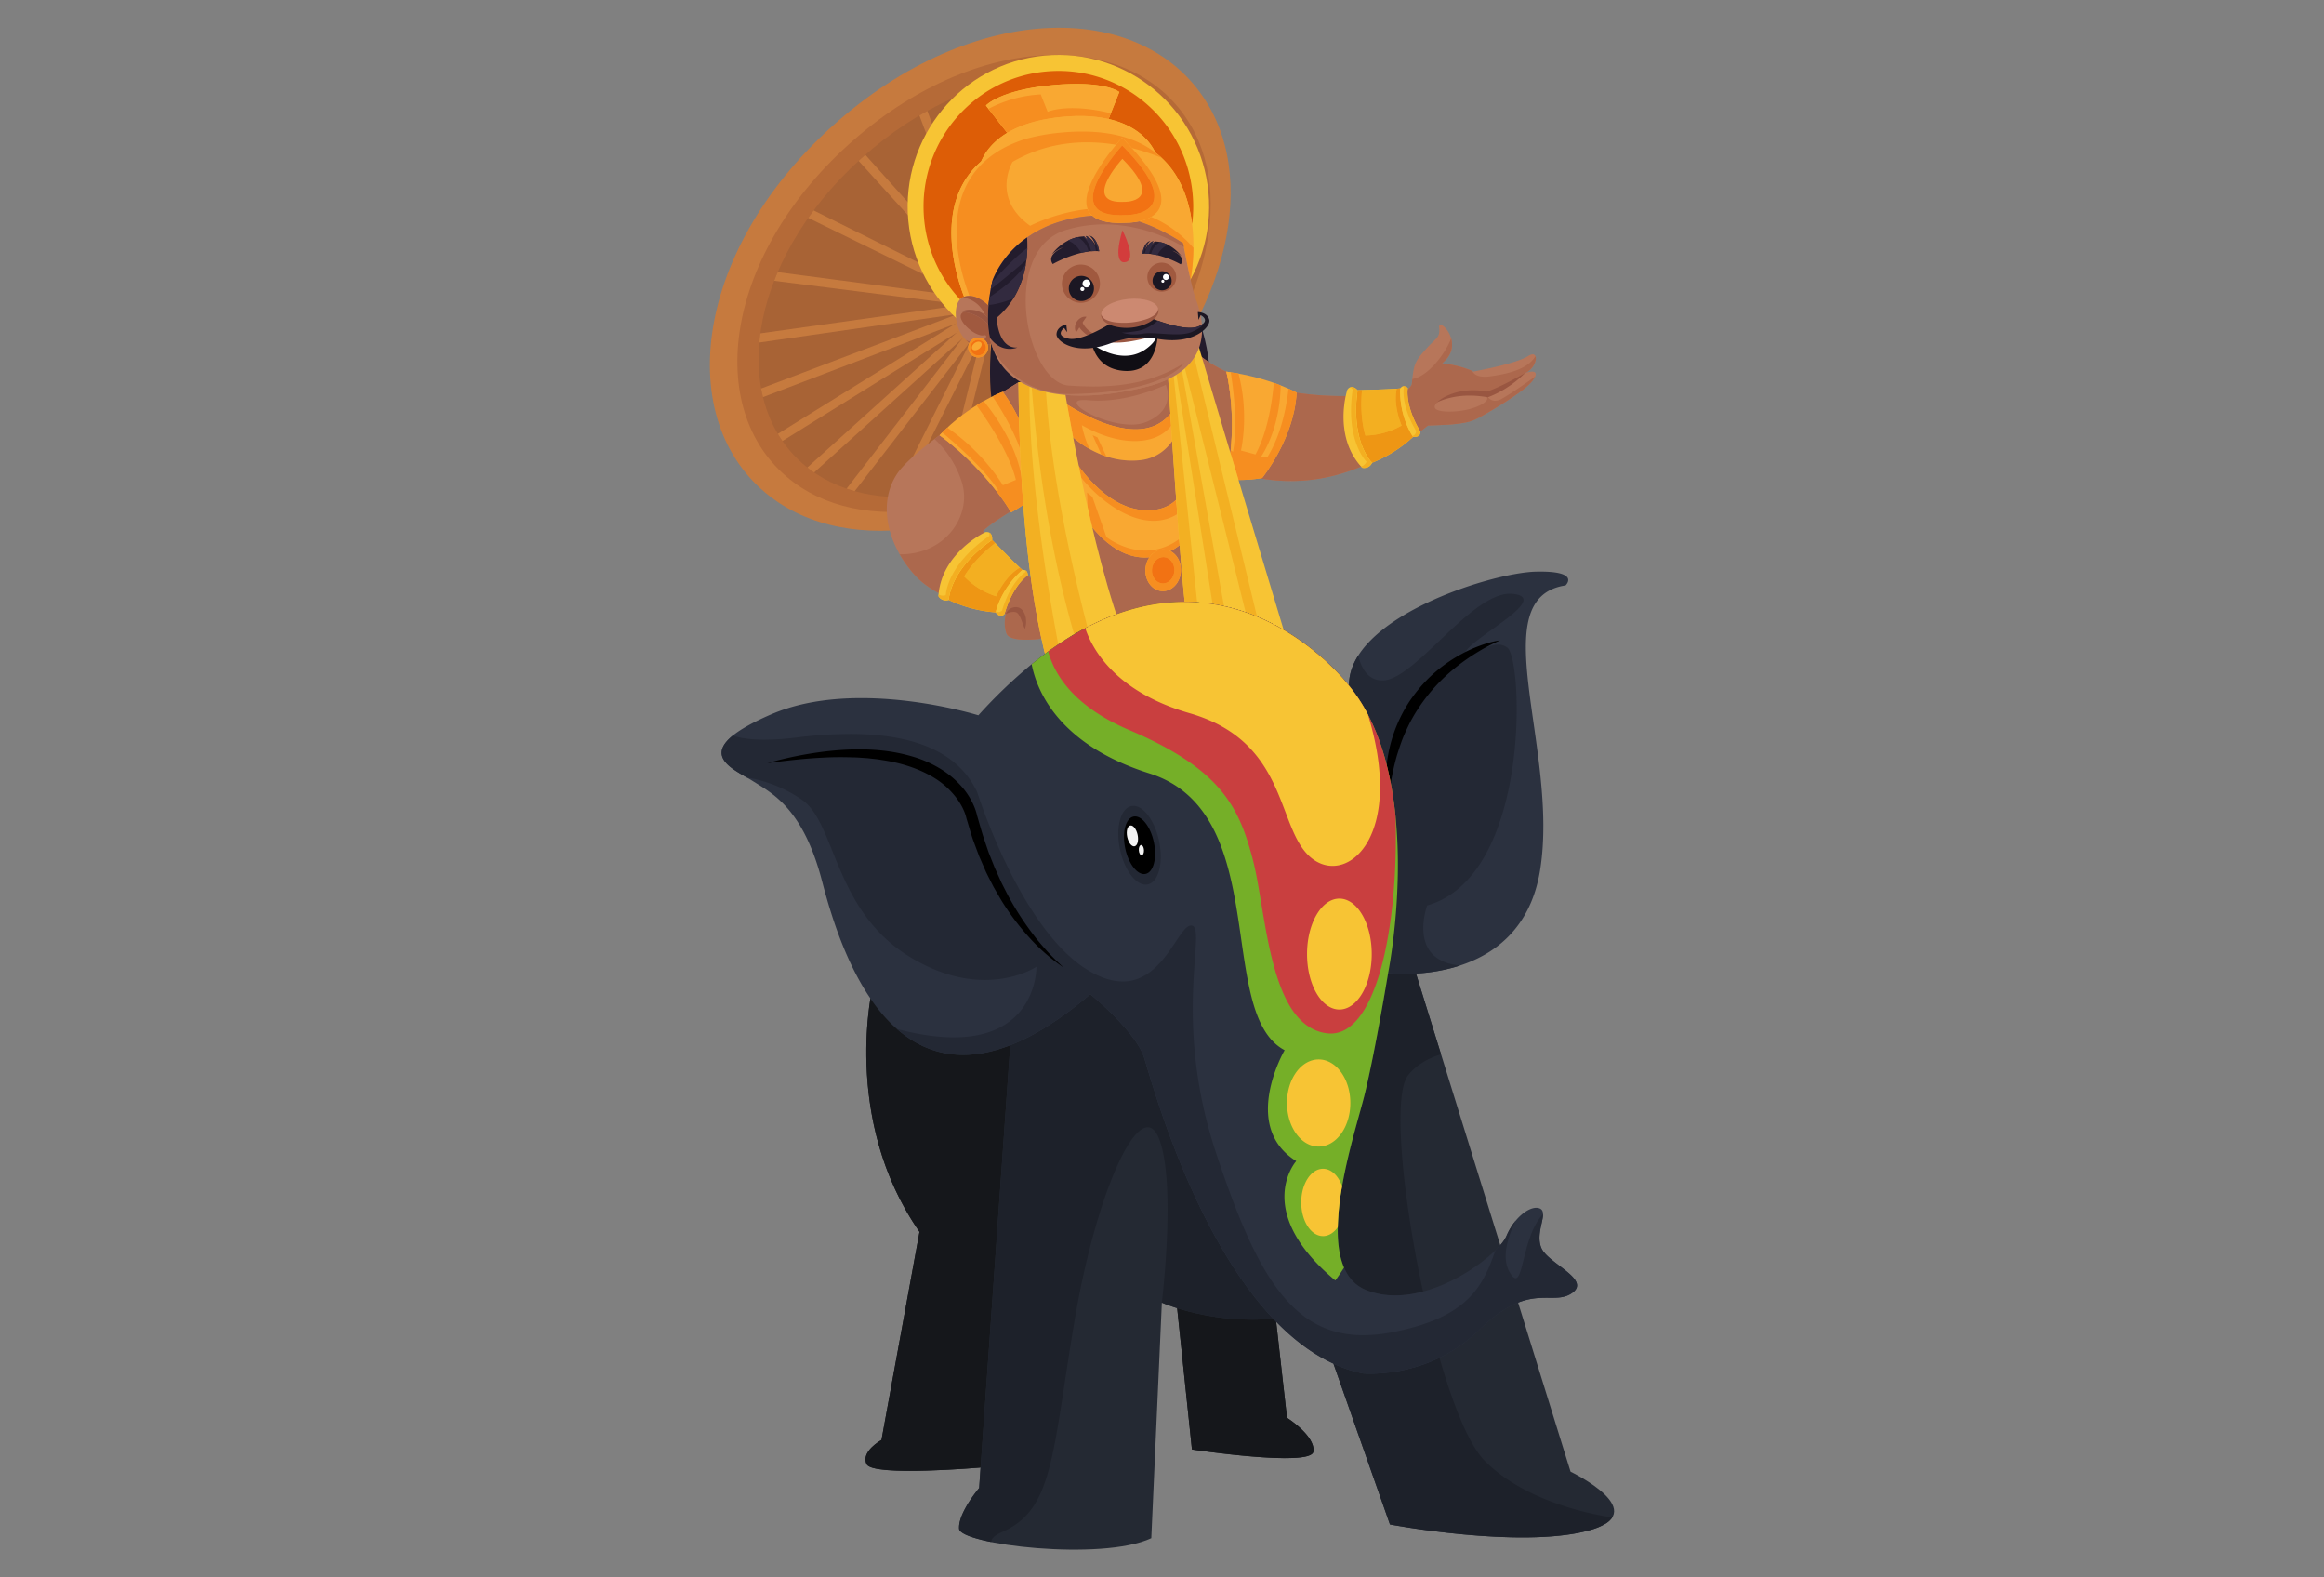 <svg xmlns="http://www.w3.org/2000/svg" data-name="Layer 2" viewBox="0 0 2800 1900"><rect x="0" y="0" width="2800" height="1900" fill="#808080" stroke="none"/><defs><clipPath id="a"><path fill="#a86335" d="M1415.852,166.483c56.135,91.697,9.012,236.477-98.826,333.872-107.842,97.398-256.657,129.583-342.18,64.432-98.678-75.171-77.165-247.559,62.696-373.878,139.862-126.317,313.543-130.22,378.31-24.425" class="colora86335 svgShape"/></clipPath><clipPath id="b"><path fill="none" d="M1316.123,259.874c-35.094,2.512-60.511,13.306-78.68,26.121-32.474,22.892-41.763,52.204-41.763,52.204a227.068,227.068,0,0,0-4.731,29.933q-.633,7.417-.623,14.22a122.611,122.611,0,0,0,2.324,24.461,92.818,92.818,0,0,0,3.641,13.053c16.009,28.921,44.022,54.717,93.074,54.717.872,0,1.756-.008,2.641-.025,112.581-2.099,134.027-36.305,134.582-37.255-32.921,21.078-69.657,28.24-109.815,28.24-9.544,0-19.287-.405-29.211-1.124-51.685-3.764-83.23-163.546-3.005-187.498a159.401,159.401,0,0,1,45.83-6.667c45.705,0,82.168,18.979,95.95,27.302-.534-2.851-.858-4.531-.858-4.531-20.293-13.304-38.486-21.405-53.511-26.32a73.61,73.61,0,0,1-14.049,1.537c-.131,0-.199-.001-.199-.001-2.949.171-5.726.254-8.364.254-16.515,0-27.059-3.262-33.233-8.621"/></clipPath></defs><path fill="#1a1d21" d="M1051.833,1186.067s-39.443,160.317,55.982,297.731l-45.804,250.652s-25.448,13.995-17.814,29.265c7.635,15.267,138.687,3.816,138.687,3.816l124.691-17.811-2.547-276.102,105.608,29.262,25.446,243.021s143.774,21.63,146.321,2.544c2.544-19.083-31.809-40.713-31.809-40.713l-20.36-180.675s-67.434-125.963-100.516-152.684c-33.08-26.718-225.206-227.75-225.206-227.75l-152.682,39.443" class="color1a1d21 svgShape"/><path fill="#15171b" d="M1418.265,1575.72l17.819,170.182s69.221,10.414,112.453,10.414c19.076,0,33.089-2.027,33.868-7.87a15.371,15.371,0,0,0,.135-2.021c.036-18.556-31.943-38.692-31.943-38.692l-13.036-115.682q-1.772-1.816-3.521-3.665c-8.654.759-17.077,1.096-25.207,1.096a307.921,307.921,0,0,1-90.568-13.762m-369.583-373.076a419.618,419.618,0,0,0-4.927,64.812c-.019,58.903,11.781,141.06,64.061,216.343h0l-45.804,250.652s-19.224,10.572-19.242,23.364a13.004,13.004,0,0,0,1.429,5.901c3.054,6.106,25.855,7.939,52.113,7.939,35.33,0,76.924-3.316,85.129-4l9.853-140.184,25.892-368.498c-20.644,8.049-39.508,11.634-56.738,11.634a114.235,114.235,0,0,1-56.728-14.785c-.058-.032-.1-.056-.157-.088l-.069-.039c-21.888-12.315-39.941-31.276-54.81-53.051" class="color15171b svgShape"/><path fill="#242933" d="M1221.692,1194.971l-41.987,597.374s-25.449,29.9-24.175,48.984c1.27,19.086,171.768,39.444,231.567,11.451l12.723-283.734s85.248,38.169,184.493,10.179l90.336,257.015s155.228,29.265,237.933,7.635c82.703-21.63-20.358-71.253-20.358-71.253l-206.123-664.171-324.449-106.878-139.959,193.398" class="color242933 svgShape"/><path fill="#c7c7c7" d="M1706.036,1172.653l-.009.001,30.185,97.267.012-.003-30.188-97.264" class="colorc7c7c7 svgShape"/><polyline fill="#111216" points="1217.194 1258.969 1217.185 1258.973 1191.293 1627.47 1217.194 1258.969" class="color111216 svgShape"/><path fill="#c7c7c7" d="M1729.8,1844.57c29.732,3.717,67.757,7.274,104.444,7.274q5.329,0,10.612-.104-5.269.105-10.592.103c-36.69,0-74.73-3.557-104.465-7.273m-573.486-1.176.002.002-.002-.002m778.1-8.116a71.761,71.761,0,0,1-17.506,7.392,71.191,71.191,0,0,0,17.506-7.392m-775.245-10.621c-2.442,5.812-3.981,11.619-3.647,16.666a4.145,4.145,0,0,0,.76,2.022,4.129,4.129,0,0,1-.75-2.017c-.337-5.052,1.197-10.86,3.638-16.672m20.537-32.323c-.156.185-4.367,5.164-9.235,12.279,4.958-7.244,9.235-12.268,9.235-12.268h0m462.272-49.061,32.665,92.952.007.001-32.672-92.953" class="colorc7c7c7 svgShape"/><path fill="#1d212a" d="M1734.351,1635.448a197.03,197.03,0,0,1-83.481,19.172c-5.712,0-8.974-.316-8.974-.316a165.887,165.887,0,0,1-35.309-11.727l35.39,100.707,32.673,92.957c.428.077,22.901,4.297,55.15,8.33,29.734,3.716,67.774,7.273,104.465,7.273q5.32,0,10.592-.103c24.615-.489,48.204-2.761,67.733-7.872q2.249-.585,4.317-1.199a71.761,71.761,0,0,0,17.506-7.392,24.756,24.756,0,0,0,8.001-7.457c-32.402-5.022-106.574-21.24-153.26-67.926-18.91-18.911-38.185-66.487-54.804-124.446m-420.723-437.938h0c-35.831,30.603-67.842,50.31-96.434,61.459l-25.901,368.501-11.583,164.858-.005.005v.011s-4.277,5.024-9.235,12.268a118.121,118.121,0,0,0-11.302,20.044c-2.441,5.812-3.975,11.62-3.638,16.672a4.129,4.129,0,0,0,.75,2.017l.033.048.002.002c3.462,5.016,17.839,9.986,38.086,14.011-.372-3.937,3.667-8.043,13.302-12.249,61.073-26.736,59.817-91.61,86.52-251.927,22.256-133.623,63.088-235.426,88.603-235.424,5.097,0,9.583,4.063,13.187,12.746,21.614,52.182,3.801,198.485,3.801,198.485s45.644,20.437,109.024,20.437c8.125,0,16.548-.336,25.197-1.095-98.179-103.825-147.801-290.346-155.535-314.529-10.179-31.791-64.871-76.341-64.871-76.341m358.805-25.446a1.498,1.498,0,0,1-.034.27c-.916,5.496-15.642,94.256-27.959,144.777-10.383,42.616-48.79,154.789-25.108,209.754,5.329,12.317,13.775,21.782,26.365,26.906a92.707,92.707,0,0,0,35.211,6.593,131.107,131.107,0,0,0,33.572-4.668c-24.693-114.107-36.59-236.138-18.192-260.197,8.651-11.296,22.355-20.32,39.925-25.579l-30.186-97.266c-4.949.286-9.512.393-13.575.393a176.68,176.68,0,0,1-19.996-.98l-.021-.003" class="color1d212a svgShape"/><path fill="#c67a3e" d="M1457.251,129.094c62.612,110.487,4.968,279.938-120.423,393.19-125.391,113.248-299.82,153.399-403.382,79.893-122.754-87.127-101.789-295.685,69.094-450.021s380.492-154.024,454.711-23.062" class="colorc67a3e svgShape"/><path fill="#b56a37" d="M1434.076,150.025c59.135,99.91,7.429,255.641-108.231,360.098-115.659,104.46-275.832,140.092-369.225,71.125-109.043-80.526-87.546-268.671,65.756-407.129,153.302-138.456,342.658-140.747,411.699-24.093" class="colorb56a37 svgShape"/><path fill="#a86335" d="M1415.852,166.483c56.135,91.697,9.012,236.477-98.826,333.872-107.842,97.398-256.657,129.583-342.18,64.432-98.678-75.171-77.165-247.559,62.696-373.878,139.862-126.317,313.543-130.22,378.31-24.425" class="colora86335 svgShape"/><g clip-path="url(#a)" fill="#000000" class="color000 svgShape"><polyline fill="#c67a3e" points="1202.075 364.383 1195.059 370.722 1028.73 187.401 1036.844 180.073 1202.075 364.383" class="colorc67a3e svgShape"/><polyline fill="#c67a3e" points="1196.579 371.617 967.106 259.138 971.003 248.849 1200.521 362.946 1196.579 371.617" class="colorc67a3e svgShape"/><polyline fill="#c67a3e" points="1198.045 371.863 924.419 337.154 924.04 326.085 1198.854 362.242 1198.045 371.863" class="colorc67a3e svgShape"/><polyline fill="#c67a3e" points="1199.159 371.69 903.554 414.194 899.876 403.811 1197.393 362.08 1199.159 371.69" class="colorc67a3e svgShape"/><polyline fill="#c67a3e" points="1199.927 371.337 904.959 483.824 899.06 474.77 1196.16 362.236 1199.927 371.337" class="colorc67a3e svgShape"/><polyline fill="#c67a3e" points="1200.436 370.926 926.796 541.084 919.507 533.549 1195.098 362.603 1200.436 370.926" class="colorc67a3e svgShape"/><polyline fill="#c67a3e" points="1200.779 370.497 965.622 582.883 957.514 576.864 1194.148 363.145 1200.779 370.497" class="colorc67a3e svgShape"/><polyline fill="#c67a3e" points="1017.208 607.858 1008.644 603.323 1193.289 363.87 1201.021 370.031 1017.208 607.858" class="colorc67a3e svgShape"/><polyline fill="#c67a3e" points="1077.211 616.012 1068.411 612.988 1192.529 364.807 1201.201 369.484 1077.211 616.012" class="colorc67a3e svgShape"/><polyline fill="#c67a3e" points="1141.559 608.246 1132.71 606.895 1191.92 366.021 1201.303 368.764 1141.559 608.246" class="colorc67a3e svgShape"/><polyline fill="#c67a3e" points="1206.59 585.99 1197.966 586.65 1191.582 367.584 1201.243 367.762 1206.59 585.99" class="colorc67a3e svgShape"/><polyline fill="#c67a3e" points="1269.027 551.023 1261.184 554.103 1191.766 369.487 1200.798 366.451 1269.027 551.023" class="colorc67a3e svgShape"/><polyline fill="#c67a3e" points="1325.942 505.467 1319.758 511.052 1192.716 371.429 1199.738 365.087 1325.942 505.467" class="colorc67a3e svgShape"/><polyline fill="#c67a3e" points="1371.095 459.247 1194.283 372.852 1198.22 364.181 1374.947 451.761 1371.095 459.247" class="colorc67a3e svgShape"/><polyline fill="#c67a3e" points="1412.512 400.811 1195.948 373.543 1196.749 363.927 1414.038 392.308 1412.512 400.811" class="colorc67a3e svgShape"/><polyline fill="#c67a3e" points="1441.605 338.429 1197.403 373.698 1195.626 364.1 1441.156 329.503 1441.605 338.429" class="colorc67a3e svgShape"/><polyline fill="#c67a3e" points="1456.267 275.177 1198.628 373.536 1194.856 364.454 1454.154 266.132 1456.267 275.177" class="colorc67a3e svgShape"/><polyline fill="#c67a3e" points="1454.696 214.533 1199.683 373.167 1194.344 364.867 1451.058 205.569 1454.696 214.533" class="colorc67a3e svgShape"/><polyline fill="#c67a3e" points="1435.56 160.442 1200.625 372.63 1193.998 365.296 1430.407 151.782 1435.56 160.442" class="colorc67a3e svgShape"/><polyline fill="#c67a3e" points="1201.476 371.913 1193.755 365.765 1391.651 109.218 1398.394 117.219 1201.476 371.913" class="colorc67a3e svgShape"/><polyline fill="#c67a3e" points="1202.232 370.981 1193.577 366.317 1335.682 82.434 1344.073 89.213 1202.232 370.981" class="colorc67a3e svgShape"/><polyline fill="#c67a3e" points="1202.842 369.774 1193.478 367.042 1265.337 75.485 1275.273 80.197 1202.842 369.774" class="colorc67a3e svgShape"/><polyline fill="#c67a3e" points="1203.183 368.222 1193.54 368.047 1185.725 91.035 1196.681 92.537 1203.183 368.222" class="colorc67a3e svgShape"/><polyline fill="#c67a3e" points="1203.013 366.325 1193.99 369.361 1104.084 129.343 1114.705 126.513 1203.013 366.325" class="colorc67a3e svgShape"/></g><path fill="#9b532c" d="M1228.534,335.662c10.948,12.831,5.078,36.196-12.901,52.434-17.979,16.238-41.817,19.706-53.473,7.512-11.903-12.456-6.596-36.441,12.098-53.324,18.693-16.885,43.093-19.73,54.276-6.622" class="color9b532c svgShape"/><path fill="#231c2d" d="M1196.822,390.297s-16.126,108.286,16.008,137.867c32.139,29.584,209.298-5.227,235.215-42.935,25.918-37.709-11.966-123.153-11.966-123.153L1251.46,327.357l-54.638,62.94" class="color231c2d svgShape"/><polyline fill="#b7765a" points="1314.44 442.239 1259.522 471.931 1313.384 796.066 1502.484 752.916 1419.987 409.396 1314.44 442.239" class="colorb7765a svgShape"/><path fill="#b7765a" d="M1261.681 591.018c-15.777 8.449-63.212 34.406-77.495 48.725a427.268 427.268 0 0074.61 69.251l-4.92 60.359s-36.848 5.125-41.156-6.141c-4.308-11.299-.779-23.58-.779-23.58s-75.663-9.739-109.322-46.451c-33.623-36.745-45.566-86.758-21.68-122.587 23.92-35.863 146.711-110.442 146.711-110.442l34.031 130.866M1837.06 449.541c15.49-6.195 18.366-29.872 3.981-20.578-14.383 9.294-65.939 18.586-65.939 18.586s-12.613-6.857-37.619-9.957c29.432-23.677-4.866-56.428-3.539-43.37 1.327 13.056-3.318 11.949-16.374 26.773-13.056 14.827-14.385 17.481-16.597 42.042-1.243 3.112-4.591 5.866-7.282 7.682 0 0-75.699 14.668-147.392-.599-71.695-15.267-99.578-41.158-99.578-41.158s-42.705 116.834 46.249 141.618c88.954 24.784 162.429-5.418 227.483-58.085 21.879-.584 45.244-1.374 57.525-7.481 15.709-7.813 55.54-32.018 65.941-43.524 10.399-11.508 7.965-17.039-6.86-11.951" class="colorb7765a svgShape"/><path fill="#ac684d" d="M1315.959,635.232c8.586,36.148,18.38,72.782,29.018,104.793,29.164-10.628,56.619-15.026,82.077-15.026.086,0,.182,0,.269.001-1.98-19.446-4.036-43.138-6.048-68.396a65.898,65.898,0,0,1-11.187,7.188c7.526,3.778,12.682,12.521,12.698,22.612q.002.801-.041,1.613c-.703,13.467-10.319,23.982-21.695,23.982q-.482,0-.969-.025c-11.331-.591-20.059-11.442-20.082-24.577q-.002-.801.041-1.613a28.013,28.013,0,0,1,4.88-14.571q-2.798.258-5.544.256c-24.165,0-45.384-14.638-63.418-36.235m-23.02-108.383c2.083,10.916,4.387,22.654,6.896,34.968,21.22,28.461,49.269,52.937,82.966,52.937,1.056,0,2.107-.023,3.174-.072,13.453-.608,23.607-5.29,31.173-12.691-1.775-24.588-3.435-48.88-4.87-70.572-8.578,11.934-21.021,21.078-39.062,22.927a91.599,91.599,0,0,1-9.4.482,98.211,98.211,0,0,1-30.862-5.091c-2.062-.655-4.1-1.406-6.106-2.225a110.166,110.166,0,0,1-13.805-6.561,122.636,122.636,0,0,1-20.102-14.102m30.239-44.236c42.009,0,81.38-19.133,81.38-19.133s13.64,29.553-23.546,44.82a48.006,48.006,0,0,1-18.139,3.13c-18.526,0-39.926-7.41-53.135-14.822-13.206-7.409-18.218-14.821-3.963-14.821,1.592,0,3.422.092,5.51.287,3.966.37,7.942.539,11.893.539m84.349-25.897a138.459,138.459,0,0,1-25.737,9.017c-24.9,6.261-52.979,10.773-79.801,10.773-6.197,0-12.324-.241-18.333-.756.602,3.492,1.27,7.336,2.004,11.491,19.747,12.432,52.804,29.939,82.353,29.939,15.938,0,30.851-5.088,42.115-18.811-1.204-18.844-2.11-33.577-2.601-41.652" class="colorac684d svgShape"/><path fill="#1c1725" d="M1227.477,460.257c-1.188.723-8.438,5.153-19.167,11.968v.001c10.73-6.816,17.978-11.244,19.167-11.968m.07-.043c-.015.009-.031.018-.049.03l.049-.03m.032-.02-.028.017.028-.017m.021-.013-.006.003.006-.003m.03-.018-.006.003.006-.003m.014-.008-.001.001.001-.001" class="color1c1725 svgShape"/><path fill="#ac684d" d="M1238.161,693.032c-1.525,1.033-11.112,8.015-19.889,25.676a125.295,125.295,0,0,0-7.972,20.692c1.067.159,1.64.232,1.64.232h0a44.122,44.122,0,0,0-1.36,11.034,35.406,35.406,0,0,0,2.14,12.545c2.256,5.899,13.433,7.304,23.57,7.304a144.183,144.183,0,0,0,17.586-1.163l.25-3.069q-6.951-32.405-12.119-70.102-1.856-1.502-3.846-3.15M1132.212,524.083q-3.182,2.374-6.284,4.744a121.223,121.223,0,0,1,32.472,50.554c13.579,39.9-18.013,88.26-73.324,88.26-.381,0-.77-.002-1.153-.007a143.739,143.739,0,0,0,18.696,25.548c7.714,8.414,17.632,15.409,28.342,21.197,5.132-44.981,46.685-68.497,54.863-72.712-.547-.638-1.091-1.277-1.638-1.923h0c6.403-6.42,19.47-15.178,33.358-23.649a289.83,289.83,0,0,0-17.539-25.144c-31.951-41.158-65.835-65.192-67.869-66.618-.063-.045-.096-.067-.096-.067h0c.058-.061.113-.12.172-.181m95.438-63.931h0l-.005.004-.001.001-.013.008-.006.003-.024.015-.006.003-.015.009-.028.017-.004.003-.049.03-.021.013c-1.189.725-8.437,5.152-19.167,11.968a199.809,199.809,0,0,1,19.553,33.151q-.566-21.908-.779-44.824h0v-.01l.643-.094-.077-.296" class="colorac684d svgShape"/><path fill="#c7c7c7" d="M1639.837,562.038c-26.623,11.026-54.744,17.338-84.71,17.338a221.699,221.699,0,0,1-37.067-3.166l-.025.004a221.706,221.706,0,0,0,37.072,3.167c29.975,0,58.101-6.312,84.731-17.341l-.001-.002m62.78-35.846c-.081.059-.163.119-.244.178l-.011.01c.085-.061.173-.126.258-.188l-.003-.001m62.402-17.122c-12.562,2.488-28.942,3.01-44.566,3.427q-4.591,3.718-9.24,7.282v.002q4.644-3.559,9.23-7.274c10.925-.272,22.258-.646,32.366-1.665,4.33-.449,8.441-1.024,12.21-1.772m67.022-37.468c-13.305,9.875-32.962,21.939-46.225,29.266,13.262-7.32,32.923-19.382,46.225-29.266m-130.519-14.357c-.201,1.79-.38,3.713-.557,5.792a8.571,8.571,0,0,1-.412.895,8.859,8.859,0,0,0,.418-.893c.188-2.082.368-4.006.551-5.794m136.659-8.076c-.322.095-.634.193-.959.306-.055.022-.108.044-.164.066q.574-.197,1.123-.373m-87.445-9.404c.029.006.058.012.088.018-.029-.006-.06-.012-.088-.018m-13.255-2.171h0c4.87.604,9.271,1.35,13.199,2.16-3.929-.811-8.33-1.558-13.198-2.162m112.722-3.865a22.316,22.316,0,0,1-9.992,14.22,12.058,12.058,0,0,0,1.289-.855,22.158,22.158,0,0,0,8.703-13.365" class="colorc7c7c7 svgShape"/><path fill="#ac684d" d="M1702.561,526.186c-.023.024-.086.086-.188.184.081-.059.163-.119.244-.178l-.057-.006m-140.409-53.156c-.016.301-.032.599-.051.899-3.251,54.946-41.452,101.806-41.452,101.806l-.002 0-.011.013q-1.285.246-2.576.462a221.699,221.699,0,0,0,37.067,3.166c29.966,0,58.087-6.311,84.71-17.338-.025-.028-.05-.057-.074-.086.032-.008.065-.018.099-.026-26.42-29.563-21.898-68.682-18.499-84.872q-1.642.012-3.304.013a368.809,368.809,0,0,1-55.907-4.037m-114.157-42.978c8.424,28.582,20.939,70.508,34.456,115.608.089-.805.173-1.597.254-2.396.006-.048.011-.097.016-.146.004-.043.01-.095.014-.139l.05-.497c.018-.182.035-.359.054-.54a314.474,314.474,0,0,0-2.482-80.064c-1.373-8.329-2.621-13.35-2.812-14.101-17.015-8.056-26.362-15.107-29.548-17.724m298.274,65.731c-25.989,0-18.096-10.061-9.472-14.391a76.704,76.704,0,0,1,33.766-7.984,56.898,56.898,0,0,1,16.043,2.014c16.422,4.986-8.143,19.578-37.493,20.324q-1.485.037-2.844.037m2.098-88.12c-6.614,16.83-22.088,37.392-37.117,45.432a28.618,28.618,0,0,1-9.637,3.392c-.03.25-.059.502-.088.757-.183,1.788-.363,3.712-.551,5.794a8.859,8.859,0,0,1-.418.893,17.593,17.593,0,0,1-4.655,5.176,58.189,58.189,0,0,0,1.247,16.12c1.783,8.832,5.717,20.599,14.062,34.519v.003l.004.029q4.649-3.563,9.24-7.282c15.624-.416,32.004-.939,44.566-3.427a52.747,52.747,0,0,0,12.967-4.061c2.189-1.088,4.849-2.495,7.831-4.141,13.263-7.327,32.92-19.391,46.225-29.266a86.635,86.635,0,0,0,11.87-10.126,30.768,30.768,0,0,0,5.599-7.907c-14.115,10.213-31.419,21.886-39.663,26.5a17.875,17.875,0,0,1-8.659,2.658c-7.774,0-10.344-7.884-10.344-7.884s19.885-3.188,44.278-23.818c1.12-.576,2.206-1.22,3.327-1.934-.091.026-.18.052-.268.078q-.549.176-1.123.373c.056-.022.109-.044.164-.066-.055.019-.11.039-.166.059a21.334,21.334,0,0,0,3.055-1.529c.033-.019.067-.039.101-.058a22.316,22.316,0,0,0,9.992-14.22,8.603,8.603,0,0,0-.288-4.687c-8.889,15.032-30.875,21.002-54.693,24.261a47.659,47.659,0,0,1-6.398.468c-8.97,0-13.178-3.245-15.079-6.881-2.927-1.36-10.592-4.547-22.921-7.105-.03-.006-.059-.012-.088-.018l-.056-.011c-3.929-.81-8.329-1.557-13.199-2.16h0l-.008-.003c12.079-9.706,13.438-20.968,10.891-29.927" class="colorac684d svgShape"/><path fill="#995641" d="M1211.94 739.631a12.212 12.212 0 018.271-7.796 11.999 11.999 0 016.63-.171 11.004 11.004 0 015.647 4.159 20.837 20.837 0 013.712 11.013 24.509 24.509 0 01-1.465 10.838c-1.479-3.421-2.537-6.653-3.712-9.726a36.659 36.659 0 00-3.967-8.062 6.724 6.724 0 00-2.348-2.18 9.438 9.438 0 00-3.614-.671A19.551 19.551 0 001211.94 739.631zM1731.177 484.726a48.194 48.194 0 0113.599-8.605 73.976 73.976 0 0115.572-4.769 84.395 84.395 0 0116.292-1.256 95.719 95.719 0 0116.226 1.731l-1.76.146a220.614 220.614 0 0023.208-10.2c7.63-3.83 15.145-7.978 22.746-12.23a101.429 101.429 0 01-9.668 8.809c-3.404 2.724-6.912 5.343-10.581 7.726a118.59 118.59 0 01-23.415 12.152l-.764.291-.997-.145a140.235 140.235 0 00-15.221-1.721 110.222 110.222 0 00-15.298.238 100.502 100.502 0 00-15.177 2.584A76.116 76.116 0 001731.177 484.726z" class="color995641 svgShape"/><path fill="#8f8f8f" d="M1448.258,395.466c.001.02.001.038.001.058.478,1.144.987,2.319,1.493,3.524a23.28,23.28,0,0,0-1.494-3.582" class="color8f8f8f svgShape"/><path fill="#f9a832" d="M1429.564,483.486c-3.851,26.736-16.314,66.756-56.35,70.86a96.405,96.405,0,0,1-40.263-4.609c-2.062-.655-4.1-1.406-6.106-2.225a110.166,110.166,0,0,1-13.805-6.561c-32.02-17.935-54.119-49.793-53.261-74.326,1.312-38.145,8.164,8.46,8.164,8.46s130.638,101.376,157.704-10.517l3.491-3.178,2.081-1.895s.065,1.887-.036,5.172a171.368,171.368,0,0,1-1.62,18.819" class="colorf9a832 svgShape"/><path fill="#f68e20" d="M1316.438,524.226l10.407,23.287c2.007.819,4.044,1.57,6.106,2.225l-10.688-22.871-5.826-2.641" class="colorf68e20 svgShape"/><path fill="#f68e20" d="M1285.659,487.239c1.974,11.168,4.416,24.602,7.279,39.609a122.636,122.636,0,0,0,20.102,14.102c-6.854-13.184-9.574-28.799-9.574-28.799,23.303,13.191,45.224,19.127,63.602,19.127,19.525,0,35.055-6.703,43.984-18.523q-.488-7.526-.927-14.388c-11.265,13.724-26.177,18.811-42.115,18.811-29.549,0-62.605-17.507-82.353-29.939" class="colorf68e20 svgShape"/><path fill="#f9a832" d="M1442.941,627.148c-8.384,19.659-22.722,35.073-45.893,41.749-33.919,9.789-62.76-9.454-85.932-39.726-2.229-2.882-4.384-5.879-6.488-8.944-3.79-5.515-7.399-11.304-10.836-17.277q-4.412-7.597-8.409-15.505c-27.401-53.976-41.769-116.018-41.195-127.001,1.118-21.397,9.847,14.579,9.847,14.579s49.511,143.406,131.939,139.658c82.402-3.725,40.857-160.113,40.857-160.113l7.925.416s3.109,9.482,6.756,24.524c8.718,35.738,20.585,102.75,1.429,147.638" class="colorf9a832 svgShape"/><path fill="#f68e20" d="M1309.741 593.272l.692 18.055c1.78 7.908 3.623 15.894 5.525 23.905 18.034 21.598 39.253 36.235 63.418 36.235q2.747 0 5.544-.256c4.018-5.757 10.111-9.411 16.814-9.411.322 0 .644.008.97.025a18.538 18.538 0 017.384 1.965 65.898 65.898 0 0011.187-7.188c-.19-2.401-.382-4.823-.572-7.25-14.165 10.273-28.148 13.78-40.65 13.78-26.975 0-47.035-16.341-47.035-16.341l-16.927-48.277-6.35-5.243M1299.835 561.817c.903 4.431 1.835 8.947 2.79 13.512 21.77 26.581 55.297 52.023 87.07 52.023a53.716 53.716 0 0024.659-5.824 40.401 40.401 0 004.05-2.365q-.637-8.591-1.257-17.173c-7.566 7.402-17.72 12.083-31.173 12.691-1.066.048-2.118.072-3.174.072-33.697 0-61.746-24.476-82.966-52.937" class="colorf68e20 svgShape"/><path fill="#f9a832" d="M1422.746,688.016c-.723,13.848-10.87,24.574-22.664,23.957-11.791-.615-20.764-12.341-20.041-26.189.725-13.849,10.872-24.574,22.664-23.956,11.793.615,20.766,12.341,20.041,26.189" class="colorf9a832 svgShape"/><path fill="#f68e20" d="M1401.178,702.767q-.305,0-.611-.016c-7.457-.39-13.129-7.803-12.671-16.558.445-8.515,6.525-15.162,13.716-15.163q.305,0,.611.016c7.457.39,13.129,7.803,12.671,16.558-.445,8.515-6.525,15.163-13.716,15.163m.558-40.966c-11.373.001-20.989,10.515-21.694,23.982q-.042.811-.041,1.613c.023,13.135,8.751,23.986,20.082,24.577q.486.026.969.025c11.376,0,20.992-10.515,21.695-23.982q.042-.811.041-1.613c-.021-13.135-8.749-23.986-20.082-24.577-.325-.017-.647-.025-.97-.025" class="colorf68e20 svgShape"/><path fill="#f27213" d="M1401.611,671.031c-7.19.001-13.271,6.648-13.716,15.163-.458,8.755,5.214,16.168,12.671,16.558q.306.015.611.016c7.191,0,13.271-6.648,13.716-15.163.458-8.755-5.214-16.168-12.671-16.558q-.306-.016-.611-.016" class="colorf27213 svgShape"/><path fill="#f7c434" d="M1195.356,650.312s32.348,33.474,37.342,36.824l-31.73,51.269-1.313-.772a160.928,160.928,0,0,1-56.569-14.958l-5.499-11.252,28.922-48.89,28.849-12.221" class="colorf7c434 svgShape"/><path fill="#f3af21" d="M1153.906,727.33a160.098,160.098,0,0,0,45.733,10.303l-.001-.002h0a159.899,159.899,0,0,1-45.732-10.301m-.131-.05.027.011-.027-.011m-10.69-4.615v.011h0l.007.003-.007-.014m86.641-38.013c.946.861,1.739,1.544,2.337,2.018l.003-0c-.6-.474-1.393-1.161-2.34-2.018m-30.636-30.492c-8.183,6.251-26.196,21.329-37.414,40.232a93.021,93.021,0,0,0,38.494,23.86s10.306-23.975,28.536-34.534c-7.617-7.052-22.634-22.384-29.616-29.559" class="colorf3af21 svgShape"/><path fill="#8c8c8c" d="M1153.803,727.29c.034.013.068.026.104.04-.035-.013-.069-.026-.104-.04m-10.711-4.612.001.002c3.597,1.724,7.173,3.248,10.683,4.6-3.51-1.352-7.087-2.877-10.684-4.602m85.618-38.963-.004.003c.356.33.697.642,1.02.934q-.482-.438-1.016-.936m-33.346-33.408-.008.003v.002h0s1.429,1.479,3.733,3.847l.002-.002c-2.293-2.369-3.728-3.85-3.728-3.85" class="color8c8c8c svgShape"/><path fill="#ee9614" d="M1195.356,650.312h0c-51.267,35.757-52.257,71.65-52.271,72.352l.007.014c3.597,1.725,7.174,3.25,10.684,4.602l.027.011c.034.013.068.026.104.04a159.899,159.899,0,0,0,45.732,10.301h0s.094-.474.313-1.369l.02.012c1.48-5.837,8.623-29.405,31.557-49.467a4.537,4.537,0,0,1,.534-.137c-.598-.474-1.391-1.157-2.337-2.018-.322-.291-.663-.604-1.02-.934-18.23,10.559-28.536,34.534-28.536,34.534a93.021,93.021,0,0,1-38.494-23.86c11.218-18.904,29.231-33.981,37.414-40.232-2.305-2.368-3.733-3.847-3.733-3.847" class="coloree9614 svgShape"/><path fill="#f7c434" d="M1238.37 692.894s-17.785 11.08-28.126 46.699c0 0-4.726 5.881-10.59-1.96 0 0 5.479-27.736 31.874-50.827 0 0 6.337-2.196 6.842 6.088M1187.217 640.974s-53.018 24.624-56.588 77.047a10.348 10.348 0 0012.456 4.654s.495-36.251 52.271-72.363c0 0 1.181-10.859-8.14-9.338" class="colorf7c434 svgShape"/><path fill="#8c8c8c" d="M1210.301 739.4c-.019.065-.038.128-.057.193.019-.065.037-.128.057-.193h0m28.035-46.484l-.007.004.007-.004m.033-.022l-.005.003.005-.003m-3.006-5.927v.003c1.44.67 2.785 2.287 3.007 5.923h0c-.22-3.662-1.552-5.266-3.007-5.926M1199.64 737.632c2.352 3.139 4.518 4.08 6.271 4.08a6.069 6.069 0 004.321-2.104 6.067 6.067 0 01-4.317 2.103c-1.75 0-3.91-.938-6.252-4.065l-.021-.013h-.002" class="color8c8c8c svgShape"/><polyline fill="#ee9614" points="1199.639 737.63 1199.64 737.632 1199.642 737.632 1199.639 737.63" class="coloree9614 svgShape"/><path fill="#4d4d4d" d="M1199.642,737.632l.021.013-.009-.012h0l-.013-.001" class="color4d4d4d svgShape"/><path fill="#e77a0b" d="M1199.952,736.261c-.22.895-.313,1.369-.313,1.369h0l.003.002.013.001h0s.095-.478.317-1.359l-.02-.012" class="colore77a0b svgShape"/><path fill="#f3af21" d="M1235.363,686.971a9.505,9.505,0,0,1,.288,1.96s-17.814,10.922-28.273,46.241a6.063,6.063,0,0,1-4.303,2.075,5.768,5.768,0,0,1-3.103-.974c-.223.881-.317,1.359-.317,1.359h0l.009.012c2.342,3.127,4.502,4.065,6.252,4.065a6.067,6.067,0,0,0,4.317-2.103l.012-.015h0c.019-.065.037-.128.057-.193h0a125.295,125.295,0,0,1,7.972-20.692c9.221-18.558,19.334-25.321,20.057-25.788l.007-.004.028-.019.005-.003.001-.001c-.222-3.636-1.566-5.253-3.007-5.923" class="colorf3af21 svgShape"/><path fill="#8c8c8c" d="M1130.707,715.927c-.073.646-.104,1.301-.162,1.973a7.373,7.373,0,0,0,.433.682c-.233-.345-.349-.561-.349-.561q.07-1.027.165-2.04c-.029-.018-.058-.036-.087-.054m61.129-74.577.024.114a5.785,5.785,0,0,1,2.679,2.982,5.789,5.789,0,0,0-2.702-3.097" class="color8c8c8c svgShape"/><path fill="#f3af21" d="M1191.859,641.464a14.226,14.226,0,0,1,.191,3.948c-51.898,35.544-52.536,71.433-52.536,71.433a12.016,12.016,0,0,1-3.605.584,9.592,9.592,0,0,1-5.115-1.448q-.095,1.013-.165,2.04s.115.216.349.561a10.343,10.343,0,0,0,8.386,4.582,11.981,11.981,0,0,0,3.656-.605s.497-36.246,52.279-72.352a13.496,13.496,0,0,0-.761-5.761,5.785,5.785,0,0,0-2.679-2.982" class="colorf3af21 svgShape"/><path fill="#f7c434" d="M1635.638,469.931s46.542-.942,52.395-2.324l15.997,58.132-1.458.437a161.018,161.018,0,0,1-49.444,31.296l-11.985-3.625-16.167-54.457,10.663-29.459" class="colorf7c434 svgShape"/><path fill="#f3af21" d="M1702.559,526.186h0a160.971,160.971,0,0,1-49.424,31.28l-.02-.006.012.011h0a161.133,161.133,0,0,0,49.434-31.285h-.002m-66.92-56.255h-.001l-.001.007.002-.007m47.17-1.723c-10.352.787-31.803,1.365-41.811,1.603-.984,10.251-2.186,33.711,4.044,54.792,0,0,.134.004.391.004a93.67,93.67,0,0,0,43.282-11.991s-10.563-23.86-5.906-44.407m4.449-.455c-.519.081-1.176.161-1.947.238.772-.077,1.427-.157,1.946-.238l.001-.001" class="colorf3af21 svgShape"/><path fill="#8c8c8c" d="M1640.998,469.808c-3.295.071-5.355.113-5.355.113l-.004.01c.061-.001,2.106-.043,5.359-.12v-.003m44.312-1.817c-.731.073-1.569.144-2.5.21l-.002.007c.929-.07,1.768-.143,2.502-.217" class="color8c8c8c svgShape"/><path fill="#ee9614" d="M1687.257,467.753c-.519.081-1.174.161-1.946.238-.734.074-1.573.146-2.502.217-4.657,20.547,5.906,44.407,5.906,44.407a93.67,93.67,0,0,1-43.282,11.991c-.257,0-.391-.004-.391-.004-6.229-21.081-5.028-44.541-4.044-54.792-3.253.078-5.298.119-5.359.12l-.002.007c-8.637,61.754,16.861,86.924,17.479,87.523l.02.006a160.971,160.971,0,0,0,49.424-31.28h0s-.283-.39-.79-1.162l.022-.006c-3.273-5.057-15.689-26.323-14.798-56.777a4.579,4.579,0,0,1,.264-.487" class="coloree9614 svgShape"/><path fill="#f7c434" d="M1696.112 467.366s-3.978 20.573 15.097 52.381c0 0 1.1 7.465-8.638 6.428 0 0-16.605-22.881-15.578-57.935 0 0 2.701-6.141 9.119-.875M1623.255 469.546s-18.008 55.614 17.989 93.888a10.347 10.347 0 0011.883-5.962s-26.236-25.022-17.489-87.54c0 0-7.156-8.252-12.383-.385" class="colorf7c434 svgShape"/><path fill="#8c8c8c" d="M1691.32,465.22a4.09,4.09,0,0,0-1.6.319l.003.001a4.161,4.161,0,0,1,1.587-.308,7.769,7.769,0,0,1,4.802,2.133h0a7.769,7.769,0,0,0-4.792-2.146" class="color8c8c8c svgShape"/><path fill="#934c35" d="M1697.147,485.228c1.783,8.834,5.716,20.601,14.062,34.519v0c-8.346-13.92-12.279-25.687-14.062-34.519" class="color934c35 svgShape"/><path fill="#8c8c8c" d="M1711.213,519.782h0c.061.508.624,6.493-6.879,6.493a16.656,16.656,0,0,1-1.699-.092l-.015.01a16.617,16.617,0,0,0,1.691.091c7.528,0,6.963-5.993,6.901-6.502" class="color8c8c8c svgShape"/><path fill="#6d6d6d" d="M1702.632,526.182l-.015.01.003.001.015-.01-.003-.001m8.581-6.402h0v.002h0v-.002" class="color6d6d6d svgShape"/><path fill="#934c35" d="M1702.588,526.177l-.025.008-.001.001.056.006.015-.01-.044-.004m8.621-6.427.004.029h0l-.004-.029" class="color934c35 svgShape"/><polyline fill="#ee9614" points="1702.563 526.185 1702.559 526.186 1702.56 526.186 1702.563 526.185" class="coloree9614 svgShape"/><path fill="#773422" d="M1702.571,526.175h0l-.009.01.025-.008-.017-.002" class="color773422 svgShape"/><path fill="#e77a0b" d="M1701.791,525.018l-.022.006c.507.772.79,1.162.79,1.162h0l.004-.001.009-.01h0s-.285-.394-.78-1.158" class="colore77a0b svgShape"/><path fill="#f3af21" d="M1691.311,465.232a4.161,4.161,0,0,0-1.587.308,9.331,9.331,0,0,1,1.633,1.124s-4.112,20.486,14.665,52.177a5.606,5.606,0,0,1-4.231,6.176c.495.764.78,1.158.78,1.158h0l.017.002.044.004.003.001a16.656,16.656,0,0,0,1.699.092c7.503,0,6.94-5.984,6.879-6.493v-.002l-.004-.029v-.003c-8.347-13.918-12.279-25.685-14.062-34.519-2.295-11.358-1.034-17.863-1.034-17.863a7.769,7.769,0,0,0-4.802-2.133" class="colorf3af21 svgShape"/><path fill="#8c8c8c" d="M1639.93,562.001c-.031.013-.061.025-.092.038.402.461.834.903,1.262,1.374a7.413,7.413,0,0,0,.758.141c-.39-.061-.613-.121-.613-.121q-.669-.711-1.314-1.432m-11.45-95.907a5.168,5.168,0,0,0-1.804.321c.033.02.065.04.098.06a5.24,5.24,0,0,1,1.841-.329,6.516,6.516,0,0,1,2.132.381,6.57,6.57,0,0,0-2.267-.433" class="color8c8c8c svgShape"/><path fill="#6d6d6d" d="M1639.928,562l-.091.038.001.002c.031-.013.06-.025.092-.038l-.002-.002" class="color6d6d6d svgShape"/><path fill="#934c35" d="M1639.861,561.926c-.033.009-.066.018-.099.026.024.029.049.057.074.086l.091-.038c-.023-.026-.043-.048-.066-.074" class="color934c35 svgShape"/><path fill="#f3af21" d="M1628.614,466.147a5.24,5.24,0,0,0-1.841.329,14.327,14.327,0,0,1,3.025,2.547c-9.244,62.218,16.631,87.099,16.631,87.099a10.178,10.178,0,0,1-6.567,5.805c.024.026.043.048.066.074l.002.002q.645.719,1.314,1.432s.224.059.613.121a11.649,11.649,0,0,0,1.622.112,10.068,10.068,0,0,0,9.52-6.227s-26.231-25.02-17.477-87.538a13.468,13.468,0,0,0-4.776-3.374,6.516,6.516,0,0,0-2.132-.381" class="colorf3af21 svgShape"/><path fill="#f9a832" d="M1132.04,524.265s50.879,35.22,86.179,92.901c0,0,17.165-8.881,30.856-22.355,0,0,.938-65.733-40.982-122.88,0,0-40.58,14.924-76.053,52.334" class="colorf9a832 svgShape"/><path fill="#15111c" d="M1208.093,471.928s-2.548.926-6.979,2.958c4.411-2.011,6.979-2.955,6.979-2.955.071.098.144.198.216.295l.002-.001c-.071-.098-.146-.2-.218-.297" class="color15111c svgShape"/><polyline fill="#110e17" points="1208.31 472.225 1208.309 472.226 1208.31 472.226 1208.31 472.226 1208.31 472.225" class="color110e17 svgShape"/><path fill="#934c35" d="M1208.311,472.226l-.001.001a199.909,199.909,0,0,1,19.555,33.163l-.001-.013a199.809,199.809,0,0,0-19.553-33.151" class="color934c35 svgShape"/><path fill="#8c8c8c" d="M1232.871,608.103a144.342,144.342,0,0,1-14.652,9.063c-.22-.359-.442-.722-.663-1.079l-.012.007q.336.54.667,1.082a143.965,143.965,0,0,0,14.66-9.07v-.003" class="color8c8c8c svgShape"/><path fill="#934c35" d="M1132.136,524.332c2.034,1.426,35.918,25.46,67.869,66.618a289.83,289.83,0,0,1,17.539,25.144l.012-.007c-34.374-55.593-82.971-90.039-85.42-91.755" class="color934c35 svgShape"/><path fill="#f68e20" d="M1185.167,483.135c-2.732,1.523-5.627,3.23-8.64,5.148,13.322,18.201,39.404,56.737,47.432,89.773l-15.688,6.444s-22.766-39.13-66.966-69.374c-2.046,1.856-4.057,3.83-6.043,5.86-1.081,1.044-2.154,2.164-3.222,3.277h0s.032.022.096.067c2.449,1.716,51.046,36.162,85.42,91.755h0c.221.357.443.72.663,1.079a144.342,144.342,0,0,0,14.652-9.063q-1.244-16.642-2.225-34.052c-1.353-9.079-8.843-45.791-45.48-90.916m22.926-11.205s-2.568.944-6.979,2.955c-1.562.716-3.358,1.569-5.359,2.567,8.604,12.681,23.474,36.541,33.27,63.003q-.697-17.193-1.159-35.067a199.909,199.909,0,0,0-19.555-33.163h-.001c-.071-.098-.144-.198-.216-.295" class="colorf68e20 svgShape"/><path fill="#f9a832" d="M1202.865 590.645l-2.861.306c-32.953-42.452-67.965-66.687-67.965-66.687 1.067-1.112 2.142-2.231 3.223-3.277C1150.036 533.196 1185.19 563.657 1202.865 590.645zM1477.52 447.678s15.511 59.362-.385 129.929c0 0 22.695 2.125 43.501-1.858 0 0 38.682-47.461 41.522-102.839 0 0-32.536-18.434-84.638-25.232" class="colorf9a832 svgShape"/><path fill="#8c8c8c" d="M1477.517,447.678l.023.088.003.002-.024-.089-.003-.001" class="color8c8c8c svgShape"/><polyline fill="#a0593f" points="1477.54 447.766 1477.542 447.776 1477.545 447.778 1477.543 447.768 1477.54 447.766" class="colora0593f svgShape"/><path fill="#934c35" d="M1477.542,447.776c.191.751,1.439,5.772,2.812,14.101-1.371-8.326-2.617-13.344-2.81-14.099l-.003-.001" class="color934c35 svgShape"/><path fill="#8c8c8c" d="M1552.376,468.117l-.002.019c6.362,2.836,9.77,4.765,9.783,4.772v-.003s-3.441-1.966-9.781-4.79m-17.641-6.955v.002c2.992,1.049,5.763,2.083,8.297,3.074h0c-2.525-1.008-5.292-2.045-8.297-3.076" class="color8c8c8c svgShape"/><path fill="#934c35" d="M1482.72,543.118c-.005.049-.01.098-.016.146.005-.048.011-.098.016-.146m.117-1.177c-.018.181-.036.359-.054.54l-.05.497c.035-.348.069-.691.103-1.038m79.264-68.012c-3.228,54.422-40.75,100.937-41.455,101.806l.003-0s38.201-46.86,41.452-101.806" class="color934c35 svgShape"/><path fill="#8c8c8c" d="M1507.835,577.498c-5.613.499-10.989.668-15.632.675l.001.006c4.644-.008,10.021-.179,15.631-.681" class="color8c8c8c svgShape"/><path fill="#f68e20" d="M1477.52,447.678l.024.089.002.01c.192.755,1.438,5.774,2.81,14.099a313.684,313.684,0,0,1,2.482,80.064c-.034.346-.068.69-.103,1.038-.005.046-.01.093-.014.139-.005.048-.011.098-.016.146q-.12,1.194-.253,2.398c3.208,10.704,6.473,21.589,9.752,32.511,4.643-.007,10.019-.176,15.632-.675a128.734,128.734,0,0,0,12.81-1.762c.705-.869,38.227-47.384,41.455-101.806q.031-.511.057-1.023c-.014-.005-3.421-1.934-9.783-4.77-1.643,16.163-7.188,53.1-25.493,82.663l-7.619-.654s22.588-30.736,23.77-85.907c-2.534-.991-5.305-2.024-8.297-3.074-1.531,18.059-6.489,57.592-22.096,86.225l-17.492-4.74s10.273-43.289-2.979-92.668c-3.021-.581-6.148-1.079-9.351-1.537-1.719-.283-3.506-.526-5.298-.767" class="colorf68e20 svgShape"/><path fill="#f9a832" d="M1485.585,544.125l-2.802-1.642c5.396-54.005-5.266-94.806-5.266-94.806,1.792.242,3.58.484,5.3.769C1485.734,466.552,1491.737,511.532,1485.585,544.125Z" class="colorf9a832 svgShape"/><path fill="#f7c434" d="M1227.084,460.553l52.756-7.7s33.877,215.548,78.783,324.243c46.62,112.84-92.699,36.06-92.699,36.06-24.517-83.269-37.432-201.397-38.84-352.602" class="colorf7c434 svgShape"/><polyline fill="#15111c" points="1229.643 460.168 1227.727 460.448 1227.73 460.458 1229.658 460.177 1229.643 460.168" class="color15111c svgShape"/><polyline fill="#934d35" points="1227.727 460.448 1227.084 460.542 1227.084 460.542 1227.73 460.458 1227.727 460.448" class="color934d35 svgShape"/><path fill="#f3b022" d="M1229.658 460.177l-1.929.281-.645.094c1.279 136.337 11.897 245.768 31.943 327.026 5.374-3.992 10.677-7.74 15.968-11.296-13.987-74.565-35.256-205.594-34.71-310.698a94.077 94.077 0 01-10.627-5.408M1243.031 466.729c10.174 131.817 32.188 231.657 51.14 297.477q8.062-4.737 15.995-8.836c-19.798-76.726-43.96-186.381-49.898-283.261a121.12 121.12 0 01-17.236-5.38" class="colorf3b022 svgShape"/><path fill="#f7c434" d="M1407.112,449.851s15.047,253.144,24.784,312.446c9.736,59.304,122.147,21.243,122.147,21.243s-105.331-348.736-115.952-387.683c-10.622-38.944-30.98,53.994-30.98,53.994" class="colorf7c434 svgShape"/><path fill="#f3b022" d="M1414.089 453.299q-3.092 1.761-6.545 3.408c2.076 34.211 11.586 187.777 19.782 268.292q7.627.008 15.007.529l-28.244-272.229M1424.089 446.65a80.688 80.688 0 01-6.698 4.676l43.558 276.293q7.011 1.088 13.769 2.583l-50.628-283.552M1438.889 430.67a62.41 62.41 0 01-11.29 13.069l73.171 293.823q7.039 2.434 13.729 5.219l-75.61-312.111" class="colorf3b022 svgShape"/><path fill="#f7c434" d="M1455.976,231.868c9.321,100.457-64.081,189.495-163.946,198.87-99.866,9.376-188.38-64.46-197.703-164.916-9.32-100.457,64.081-189.495,163.949-198.87,99.866-9.376,188.38,64.458,197.7,164.915" class="colorf7c434 svgShape"/><path fill="#dd5d06" d="M1275.341,85.425q-7.578 0-15.285.718c-84.272,7.913-147.475,79.237-147.363,162.728q.01,7.519.714,15.159a163.124,163.124,0,0,0,43.194,96.55,10.396,10.396,0,0,1,3.1-2.353l.021-.003h0c.196-.102.396-.183.597-.265q.645-.259,1.286-.468c-9.816-25.473-37.568-112.83,20.523-163.018,3.952-9.461,12.619-23.106,31.479-34.433l-22.608-28.966.002-.001-3.109-3.982s16.364-18.554,79.98-24.527c11.027-1.035,20.657-1.463,29.041-1.463,39.981-0,51.647,9.732,51.647,9.732l-10.197,25.56.005.001-2.773,6.945c39.27,9.009,52.685,32.286,56.238,40.344q3.977,3.038,7.522,6.346h0c23.677,21.99,33.497,52.244,36.923,79.911a163.935,163.935,0,0,0,1.335-21.122q-.01-7.52-.714-15.16c-7.857-84.696-78.644-148.236-161.555-148.233" class="colordd5d06 svgShape"/><path fill="#f9a832" d="M1220.329,168.645l-32.44-41.553s16.364-18.554,79.98-24.527,80.688,8.268,80.688,8.268l-17.513,43.896-110.715,13.916" class="colorf9a832 svgShape"/><path fill="#cf4203" d="M1338.359,136.393l-2.772,6.946.003.001,2.773-6.945-.005-.001m-147.361-5.318-.002.001,22.608,28.966.005-.003-22.611-28.964" class="colorcf4203 svgShape"/><path fill="#f68e20" d="M1253.873,113.72a152.309,152.309,0,0,0-62.875,17.355l22.611,28.964c14.91-8.953,36.191-16.459,66.55-19.309,7.375-.692,14.292-1.012,20.757-1.013a154.833,154.833,0,0,1,34.672,3.623l2.772-6.946c-19.131-4.661-34.474-6.138-46.228-6.138-20.295 0-29.908,4.399-29.908,4.399l-8.35-20.934" class="colorf68e20 svgShape"/><path fill="#f9a832" d="M1178.875,205.985s4.703-56.19,101.284-65.256c96.581-9.069,112.751,45.749,112.751,45.749L1178.875,205.985" class="colorf9a832 svgShape"/><path fill="#f9a832" d="M1437.835,298.54a236.72,236.72,0,0,1-3.743,40.371c-.277,1.465-.452,2.253-.452,2.253l-14.984-22.669-20.358,4.811L1189.002,372.834l-2.497.589-21.949-8.768s-72.36-157.495,71.25-197.35a244.611,244.611,0,0,1,42.752-7.582c59.305-5.567,97.047,8.208,120.794,30.306,32.275,29.977,38.803,75.307,38.483,108.511" class="colorf9a832 svgShape"/><path fill="#f68e20" d="M1386.888,261.235a49.386,49.386,0,0,1-14.92,5.47c15.024,4.915,33.218,13.017,53.511,26.32,0,0,.324,1.68.858,4.531h0c1.497,7.843,4.752,24.528,8.123,39.32a240.201,240.201,0,0,0,3.375-38.336c-15.732-18.068-33.162-29.911-50.947-37.305m-83.018-102.749q-11.95,0-25.312,1.237a244.611,244.611,0,0,0-42.752,7.582h0c-118.868,37.415-79.184,159.902-67.744,189.206,9.129.123,17.438,6.324,22.888,11.621a227.068,227.068,0,0,1,4.731-29.933s9.289-29.312,41.763-52.204c18.169-12.815,43.586-23.609,78.68-26.121a20.162,20.162,0,0,1-5.711-8.087c-39.488,4.507-69.268,20.194-69.268,20.194-47.489-33.869-21.15-77.029-21.15-77.029,30.218-17.361,61.071-23.524,89.656-23.523a214.195,214.195,0,0,1,34.971,2.951c4.322-5.195,7.246-8.347,7.246-8.347q6.377,6.413,11.749,12.296a267.525,267.525,0,0,1,35.735,11.7c-20.177-18.776-50.455-31.544-95.481-31.543" class="colorf68e20 svgShape"/><path fill="#b7765a" d="M1198.57,411.87c-15.437,7.792-26.975,5.057-34.772-2.306-15.065-14.15-16.126-45.475-4.099-51.337l.021-.003c.196-.102.396-.183.597-.265,19.117-7.679,37.206,17.621,37.206,17.621s46.736,13.223,1.047,36.289" class="colorb7765a svgShape"/><path fill="#a0593f" d="M1163.799,409.564a26.943,26.943,0,0,0,4.26,3.299,12.019,12.019,0,0,1,.634-1.036,25.247,25.247,0,0,1-4.894-2.263m-2.353-33.827a5.939,5.939,0,0,0-3.088,2.227c-5.514,7.891,14.686,26.089,25.303,26.089a7.751,7.751,0,0,0,1.599-.157,5.722,5.722,0,0,1,1.169-.137c2.434,0,2.184,2.28.014,4.561q-.347.366-.76.728a11.961,11.961,0,0,1,4.267,6.233,43.418,43.418,0,0,0,4.391-1.495q-.952-3.375-1.688-6.973a115.354,115.354,0,0,1-2.079-16.198,62.2,62.2,0,0,0-8.956-7.256,43.519,43.519,0,0,0-10.747-5.311,53.638,53.638,0,0,0-9.423-2.311m6.337-19.229a19.883,19.883,0,0,0-7.465,1.451c-.201.082-.4.163-.597.265,8.315,1.352,20.516,5.975,26.906,21.078a34.528,34.528,0,0,1,3.7,3.228c-.001-.06-.001-.119-.001-.179q-.004-6.806.623-14.22c-5.45-5.297-13.759-11.498-22.888-11.621-.093-.001-.186-.002-.279-.002" class="colora0593f svgShape"/><path fill="#995641" d="M1199.851,400.599c-5.865-6.794-11.506-12.83-18.235-17.24a43.519,43.519,0,0,0-10.747-5.311c-3.848-1.471-7.978-1.973-12.467-2.9a26.178,26.178,0,0,1,13.512-1.835,29,29,0,0,1,13.134,4.871,35.3,35.3,0,0,1,9.76,9.836,30.669,30.669,0,0,1,5.044,12.579" class="color995641 svgShape"/><path fill="#b7765a" d="M1381.789,465.732c-68.611,17.252-161.332,21.219-185.498-45.867a92.818,92.818,0,0,1-3.641-13.053c-3.728-18.261-3.149-40.87,3.03-68.614,0,0,9.289-29.312,41.763-52.204,20.131-14.199,49.16-25.918,90.392-26.637,0,0,40.488-3.803,97.644,33.667,0,0,.324,1.68.858,4.531,2.5,13.097,9.904,50.855,14.561,63.27,5.675,15.115,30.215,82.436-59.108,104.907" class="colorb7765a svgShape"/><path fill="#a0593f" d="M1302.357,318.684q-1.071,0-2.157.102a23.053,23.053,0,0,0,2.103,45.994q1.069,0,2.156-.101a23.054,23.054,0,0,0-2.102-45.995" class="colora0593f svgShape"/><path fill="#1b1723" d="M1287.782,348.961a15.154,15.154,0,1,0,13.68-16.593A15.179,15.179,0,0,0,1287.782,348.961Z" class="color1b1723 svgShape"/><path fill="#ffffff" d="M1304.294 341.956a4.756 4.756 0 104.293-5.208A4.763 4.763 0 001304.294 341.956zM1301.666 348.418a2.408 2.408 0 102.174-2.637A2.411 2.411 0 001301.666 348.418z" class="colorfff svgShape"/><path fill="#a0593f" d="M1399.736,316.366q-.811,0-1.636.077a17.481,17.481,0,0,0,1.591,34.877q.813,0,1.637-.077a17.481,17.481,0,0,0-1.592-34.877" class="colora0593f svgShape"/><path fill="#1b1723" d="M1388.682,339.324a11.491,11.491,0,1,0,10.373-12.582A11.51,11.51,0,0,0,1388.682,339.324Z" class="color1b1723 svgShape"/><path fill="#ffffff" d="M1401.203 334.012a3.606 3.606 0 103.255-3.949A3.611 3.611 0 001401.203 334.012zM1399.21 338.912a1.826 1.826 0 101.648-2A1.829 1.829 0 001399.21 338.912z" class="colorfff svgShape"/><path fill="#231c2d" d="M1376.307,305.733c.395-.039.808-.075,1.217-.075.62-.055,1.256-.09,1.907-.087a42.618,42.618,0,0,1,4.9.17q1.25.086,2.549.234c2.503.324,5.011.798,7.473,1.362a119.395,119.395,0,0,1,28.282,11.087c6.825-9.729-10.019-16.375-10.019-16.375,4.479.918,10.51,6.268,10.889,6.603a48.194,48.194,0,0,0-16.188-13.646,38.477,38.477,0,0,0-9.742-3.444,31.776,31.776,0,0,0-4.842-.614,11.152,11.152,0,0,0-1.452-.002l-3.637,3.542,1.932-4.037a12.492,12.492,0,0,0-3.775,1.994l-.04.034a20.615,20.615,0,0,0-5.981,8.028c2.095-7.468,6.342-10.561,6.342-10.561a9.646,9.646,0,0,0-1.686.725C1377.498,294.474,1376.307,305.733,1376.307,305.733Z" class="color231c2d svgShape"/><path fill="#322a3f" d="M1386.88 305.976c2.503.324 5.011.798 7.473 1.362 3.801-7.386 9.025-10.783 12.965-12.331a38.477 38.477 0 00-9.742-3.444C1389.786 296.335 1387.523 302.795 1386.88 305.976zM1379.431 305.571a42.618 42.618 0 014.9.17c1.828-8.223 5.425-12.556 8.402-14.793a11.152 11.152 0 00-1.452-.002l-3.637 3.542 1.932-4.037a12.492 12.492 0 00-3.775 1.994l-.04.034A23.945 23.945 0 001379.431 305.571zM1376.307 305.733c.395-.039.808-.075 1.217-.075 1.399-7.794 4.502-12.435 6.912-14.985C1377.498 294.474 1376.307 305.733 1376.307 305.733z" class="color322a3f svgShape"/><path fill="#d33c3c" d="M1352.291,277.325s19.295,37.377,2.642,38.533C1354.933,315.858,1339.975,319.553,1352.291,277.325Z" class="colord33c3c svgShape"/><path fill="#995641" d="M1309.055,381.566c-2.646,3.793-4.565,6.381-6.375,9.255-.858,1.433-1.869,2.802-2.768,4.392a55.752,55.752,0,0,1-3.389,5.148c-2.286-4.111-1.581-9.108.87-12.985a13.518,13.518,0,0,1,5.008-4.607A9.856,9.856,0,0,1,1309.055,381.566Z" class="color995641 svgShape"/><path fill="#100e14" d="M1394.917,402.149c-.327,10.717-4.202,48.149-42.173,44.453-24.086-2.336-33.634-18.292-37.368-32.355a68.665,68.665,0,0,1-1.991-11.566c12.239,7.822,35.727,13.469,79.674.053C1393.675,402.556,1394.284,402.356,1394.917,402.149Z" class="color100e14 svgShape"/><path fill="#ffffff" d="M1393.059,402.735c.611,3.453-1.127,7.521-6.075,12.368-26.739,26.157-59.75,7.46-71.607-.855a68.665,68.665,0,0,1-1.991-11.566C1325.624,410.504,1349.112,416.151,1393.059,402.735Z" class="colorfff svgShape"/><path fill="#995641" d="M1303.849,387.457a22.134,22.134,0,0,0,3.557,6.16,32.324,32.324,0,0,0,5.453,5.348,43.172,43.172,0,0,0,14.015,7.019c10.249,3.085,21.39,3.452,32.311,2.474a186.825,186.825,0,0,0,32.547-6.163c10.586-3.244,21.039-7.085,31.601-10.611-10.368,4.015-20.635,8.351-31.155,12.125a189.167,189.167,0,0,1-32.644,7.785c-11.123,1.515-22.67,1.752-33.938-1.052a48.288,48.288,0,0,1-16.01-7.128c-4.871-3.554-9.138-7.717-11.757-14.061Z" class="color995641 svgShape"/><path fill="#231c2d" d="M1324.284,302.641c-.476-.045-.975-.089-1.469-.088-.748-.065-1.517-.107-2.303-.101a51.263,51.263,0,0,0-5.915.216q-1.507.108-3.075.288c-3.021.397-6.047.975-9.019,1.661a144.131,144.131,0,0,0-34.115,13.447c-8.26-11.729,12.058-19.788,12.058-19.788-5.404,1.118-12.672,7.589-13.129,7.994a58.169,58.169,0,0,1,19.51-16.508,46.459,46.459,0,0,1,11.753-4.179,38.233,38.233,0,0,1,5.843-.752,13.473,13.473,0,0,1,1.752-.006l4.398,4.268-2.341-4.868a15.077,15.077,0,0,1,4.561,2.398l.049.041a24.861,24.861,0,0,1,7.237,9.678c-2.544-9.01-7.678-12.734-7.678-12.734a11.579,11.579,0,0,1,2.036.872C1322.821,289.051,1324.284,302.641,1324.284,302.641Z" class="color231c2d svgShape"/><path fill="#322a3f" d="M1311.523 302.957c-3.021.397-6.047.975-9.019 1.661-4.604-8.907-10.918-12.996-15.677-14.855a46.459 46.459 0 0111.753-4.179C1307.992 291.326 1310.738 299.119 1311.523 302.957zM1320.513 302.452a51.263 51.263 0 00-5.915.216c-2.225-9.922-6.576-15.145-10.175-17.837a13.473 13.473 0 011.752-.006l4.398 4.268-2.341-4.868a15.077 15.077 0 014.561 2.398l.049.041A28.897 28.897 0 011320.513 302.452zM1324.284 302.641c-.476-.045-.975-.089-1.469-.088-1.705-9.406-5.461-15.001-8.377-18.074C1322.821 289.051 1324.284 302.641 1324.284 302.641z" class="color322a3f svgShape"/><path fill="#1b1723" d="M1394.166,408.068a104.383,104.383,0,0,0-55.582,5.218c-42.553,16.201-65.917-2.449-65.676-10.588.261-9.706,11.812-11.959,11.812-11.959l.976,9.402-3.589-5.15s-12.009,8.952,5.069,12.835c17.077,3.863,52.645-19.423,52.645-19.423l24.379,2.76,24.417-7.341s2.416,1.004,6.278,2.394c11.739,4.239,36.948,12.138,49.031,6.893a20.799,20.799,0,0,0,5.776-3.463c6.186-5.547-3.155-10.094-3.155-10.094l-2.58,5.729-.771-9.421s11.767.064,13.809,9.553C1458.74,393.368,1439.048,416.081,1394.166,408.068Z" class="color1b1723 svgShape"/><path fill="#322a3f" d="M1449.704,389.647c-.304,2.532-3.164,5.242-12.803,9.777-15.457,7.335-45.322-.231-60.044,2.508-14.72,2.759-25.425-1.515-25.425-1.515s3.582.832,18.898-1.774c11.537-1.96,20.73-9.061,24.566-12.426,11.739,4.239,36.948,12.138,49.031,6.893A20.799,20.799,0,0,0,1449.704,389.647Z" class="color322a3f svgShape"/><path fill="#cc8971" d="M1326.829,379.123c.826,8.678,16.866,14.233,35.826,12.408s33.661-10.34,32.836-19.018c-.826-8.678-16.865-14.233-35.826-12.408C1340.705,361.931,1326.004,370.445,1326.829,379.123Z" class="colorcc8971 svgShape"/><path fill="#995641" d="M1326.797,378.606c.881,3.471,3.595,5.518,6.509,6.819a35.751,35.751,0,0,0,9.342,2.652,86.281,86.281,0,0,0,39.007-3.768,35.794,35.794,0,0,0,8.664-4.383c2.614-1.83,4.887-4.353,5.104-7.927,1.278,3.448-.592,7.496-3.025,10.16a30.576,30.576,0,0,1-8.761,6.575,59.553,59.553,0,0,1-42.084,4.047,30.55,30.55,0,0,1-9.854-4.782C1328.801,385.851,1326.196,382.232,1326.797,378.606Z" class="color995641 svgShape"/><g clip-path="url(#b)" fill="#000000" class="color000 svgShape"><rect width="236.265" height="214.709" x="1190.323" y="259.874" fill="#ac684d" class="colorac684d svgShape"/></g><path fill="#f9a832" d="M1351.867,166.033s-100.591,108.375,5.853,102.208c0,0,97.167,1.408-5.853-102.208" class="colorf9a832 svgShape"/><path fill="#f68e20" d="M1349.948,259.265c-75.877,0,2.061-83.987,2.061-83.987,82.21,82.689,8.891,83.781,4.958,83.781-.107,0-.163-.001-.163-.001-2.418.14-4.693.207-6.856.207m1.919-93.231s-43.045,46.387-43.012,76.739c.016,14.755,10.219,25.723,40.5,25.723,2.638,0,5.415-.083,8.364-.254,0,0,.068.001.199.001,3.092,0,41.351-.552,41.304-27.956-.026-15.113-11.703-38.394-47.355-74.253" class="colorf68e20 svgShape"/><path fill="#f27213" d="M1352.009,175.278s-77.938,83.987-2.061,83.987c2.162,0,4.438-.067,6.856-.207,0,0,.056.001.163.001,3.933,0,77.252-1.091-4.958-83.781" class="colorf27213 svgShape"/><path fill="#f9a832" d="M1352.251,191.332s-50.959,54.902,2.965,51.779C1355.216,243.111,1404.44,243.824,1352.251,191.332Z" class="colorf9a832 svgShape"/><path fill="#231c2d" d="M1237.444,285.996c.246,3.315.403,7.703.296,12.804a141.266,141.266,0,0,1-1.064,14.225c-.229,1.795-.475,3.612-.799,5.479a113.232,113.232,0,0,1-15.018,41.136,95.69,95.69,0,0,1-20.027,23.121s1.151,37.448,24.916,35.822c0,0-18.362,8.213-33.097-11.769-2.323-11.404-2.981-24.528-1.615-39.533.246-2.944.586-5.981,1.024-9.088.432-3.17.94-6.41,1.543-9.743.537-2.93,1.133-5.907,1.804-8.953.085-.426.17-.851.274-1.299C1195.681,338.197,1204.971,308.887,1237.444,285.996Z" class="color231c2d svgShape"/><path fill="#322a3f" d="M1235.877 318.504a113.232 113.232 0 01-15.018 41.136c-11.008 4.309-23.137 7.493-29.823 7.64.246-2.944.586-5.981 1.024-9.088 1.258-.974 2.735-2.03 4.453-3.193C1218.101 340.412 1229.847 327.061 1235.877 318.504zM1237.74 298.8a141.266 141.266 0 01-1.064 14.225c-9.491 8.152-30.64 26.12-43.072 35.424.537-2.93 1.133-5.907 1.804-8.953C1219.005 313.495 1232.057 302.818 1237.74 298.8z" class="color322a3f svgShape"/><path fill="#f9a832" d="M1190.362,417.495a11.908,11.908,0,1,1-12.961-10.812,11.957,11.957,0,0,1,12.961,10.812" class="colorf9a832 svgShape"/><path fill="#f68e20" d="M1178.508,428.11a9.359,9.359,0,0,1-.85-18.672c.294-.027.587-.041.877-.041a9.359,9.359,0,0,1,.851,18.671q-.442.042-.878.042m.015-21.48c-.37,0-.745.018-1.121.053a11.869,11.869,0,0,0-8.709,5.145,11.989,11.989,0,0,0-2.093,6.821c.002.355.019.713.052,1.073a11.938,11.938,0,0,0,11.841,10.865c.37,0,.745-.018,1.121-.053a11.951,11.951,0,0,0,10.802-11.966c-.002-.355-.018-.713-.053-1.073a11.966,11.966,0,0,0-4.681-8.447,11.812,11.812,0,0,0-7.159-2.418" class="colorf68e20 svgShape"/><path fill="#f27213" d="M1178.535,409.397c-.29,0-.583.014-.877.041a9.359,9.359,0,0,0,.85,18.672q.435,0,.878-.042a9.359,9.359,0,0,0-.851-18.671" class="colorf27213 svgShape"/><path fill="#f9a832" d="M1182.195,412.923c1.392,1.974.137,5.273-2.803,7.369-2.938,2.096-6.449,2.195-7.84.221-1.392-1.974-.137-5.273,2.803-7.369S1180.805,410.95,1182.195,412.923Z" class="colorf9a832 svgShape"/><path fill="#2b313f" d="M1893.823,1557.605c-8.357,5.708-17.011,5.651-27.278,5.593-19.46-.107-44.713-.212-84.69,38.923-61.074,59.817-139.959,52.182-139.959,52.182-170.495-35.625-253.218-348.626-263.397-380.453-10.179-31.791-64.871-76.341-64.871-76.341-226.481,193.4-300.278-48.348-323.181-136.124-22.901-87.811-59.817-105.624-83.976-120.891-24.192-15.27-80.175-35.628,22.902-80.142,103.043-44.55,249.383,1.254,249.383,1.254a589.378,589.378,0,0,1,64.194-61.514c202.152-164.593,350.086-12.045,377.704,20.188a3.421,3.421,0,0,0,.338.406c.238.272.442.544.681.816.372.474.78.95,1.186,1.424a4.125,4.125,0,0,0,.511.613,11.926,11.926,0,0,0,.848,1.049c.204.238.408.51.61.749.136.202.34.44.508.644-1.254-81.432,170.498-136.127,225.225-137.415,54.695-1.256,35.628,16.557,35.628,16.557-100.533,15.267-7.636,197.198-30.537,342.248-22.902,145.049-183.219,124.691-183.219,124.691a1.498,1.498,0,0,1-.034.27c-.916,5.496-15.642,94.256-27.959,144.777-10.383,42.616-48.79,154.789-25.108,209.754,5.329,12.317,13.775,21.782,26.365,26.906,68.706,27.993,159.06-40.716,169.239-64.874,10.179-24.192,30.537-38.169,40.716-33.081,10.179,5.091-6.379,27.993,1.256,47.061,7.633,19.102,61.071,38.171,36.916,54.729" class="color2b313f svgShape"/><path fill="#c7c7c7" d="M1759.08,1162.967a211.73,211.73,0,0,1-53.047,9.679l.003.007a211.772,211.772,0,0,0,53.086-9.682l-.042-.004M1624.218,824.59h0c.204.238.408.51.61.749.136.202.34.44.508.644h0c-.17-.206-.373-.443-.508-.644-.202-.238-.406-.51-.61-.749h0m-3.562-4.308h0a3.421,3.421,0,0,0,.338.406c.238.272.442.544.681.816.372.474.78.95,1.186,1.424a4.125,4.125,0,0,0,.511.613h0a3.926,3.926,0,0,1-.508-.613c-.408-.474-.816-.95-1.188-1.424-.238-.272-.442-.544-.678-.816a3.465,3.465,0,0,1-.341-.406h0" class="colorc7c7c7 svgShape"/><polyline fill="#9b9b9b" points="1706.033 1172.646 1706.023 1172.646 1706.025 1172.654 1706.036 1172.653 1706.033 1172.646" class="color9b9b9b svgShape"/><path fill="#171b22" d="M1672.454,1172.067a176.68,176.68,0,0,0,19.996.98c4.064,0,8.626-.107,13.575-.393l-.002-.008c-4.97.288-9.545.396-13.621.396a176.61,176.61,0,0,1-19.948-.975" class="color171b22 svgShape"/><path fill="#232834" d="M1819.279,715.134c-23.958,0-52.747,26.128-80.381,52.259-27.631,26.127-54.105,52.256-73.43,52.256q-.337,0-.671-.011c-16.523-.544-24.564-14.252-28.33-29.995-7.229,11.367-11.334,23.515-11.13,36.34l-.002-.003v.003c-.168-.204-.372-.442-.508-.644-.202-.238-.406-.51-.61-.749h0a11.572,11.572,0,0,1-.848-1.049h0a4.125,4.125,0,0,1-.511-.613c-.405-.474-.814-.95-1.186-1.424-.238-.272-.442-.544-.681-.816a3.421,3.421,0,0,1-.338-.406h0c-18.27-21.315-89.167-95.273-193.586-95.266-41.02.003-87.228,11.421-137.43,41.929,33.591,9.975,66.094,21.274,95.238,33.589,132.326,55.985,145.049,217.592,207.379,319.379,16.354,26.668,44.483,50.115,77.121,70.201,1.696-9.839,2.782-16.421,3.021-17.78a1.498,1.498,0,0,0,.034-.27l.021.003a176.61,176.61,0,0,0,19.948.975c4.076,0,8.651-.107,13.621-.396l.01-.001a211.73,211.73,0,0,0,53.047-9.679c-64.305-6.069-39.587-72.335-39.587-72.335,124.691-35.625,115.8-295.187,96.698-310.457a17.226,17.226,0,0,0-11.106-3.684c-7.423,0-15.554,3.577-22.54,7.152-6.984,3.577-12.825,7.154-15.669,7.154-1.638,0-2.282-1.186-1.579-4.241,3.835-16.557,105.624-66.165,57.273-71.252a31.442,31.442,0,0,0-3.291-.17" class="color232834 svgShape"/><path fill="#c7c7c7" d="M871.387,899.089c-6.652,13.268,4.802,23.102,17.743,31.147-12.937-8.056-24.389-17.888-17.743-31.147m.18-.351c-.06.116-.119.231-.177.346.058-.115.116-.23.177-.346m11.19-12.598c-5.557,4.516-9.148,8.7-11.185,12.589,2.037-3.89,5.626-8.07,11.187-12.588l-.001-.001" class="colorc7c7c7 svgShape"/><path fill="#111216" d="M1103.718,1255.822a114.235,114.235,0,0,0,56.728,14.785c17.23,0,36.095-3.585,56.738-11.634l.001-.009c-20.648,8.051-39.511,11.635-56.744,11.635a114.332,114.332,0,0,1-56.724-14.776" class="color111216 svgShape"/><polyline fill="#0d0e11" points="1217.195 1258.96 1217.185 1258.963 1217.185 1258.973 1217.194 1258.969 1217.195 1258.96" class="color0d0e11 svgShape"/><path fill="#171b22" d="M1313.628,1197.51c-35.83,30.597-67.843,50.303-96.433,61.45l-.001.009c28.592-11.148,60.603-30.855,96.434-61.459" class="color171b22 svgShape"/><path fill="#111216" d="M1103.491,1255.695l.069.039-.069-.039" class="color111216 svgShape"/><path fill="#c7c7c7" d="M1825.885,1470.616a73.811,73.811,0,0,0-10.949,18.281,44.902,44.902,0,0,1-7.389,10.881l.001.004a44.432,44.432,0,0,0,7.388-10.884,74.372,74.372,0,0,1,10.949-18.281m.145-.176-.008.01.008-.01h0m33.047-8.041-.011.011c.122,9.329-7.734,25.644-2.365,39.934-5.365-14.294,2.513-30.628,2.376-39.945" class="colorc7c7c7 svgShape"/><path fill="#1d212a" d="M1807.547,1499.778q-.749.867-1.559,1.758.811-.89,1.56-1.755l-.001-.004" class="color1d212a svgShape"/><path fill="#c7c7c7" d="M1856.907,1502.877h0c7.633,19.102,61.071,38.171,36.916,54.729,24.158-16.558-29.281-35.627-36.916-54.729h0m-.113-.289.038.098-.038-.098m-.08-.211c.015.041.03.082.046.122-.016-.041-.031-.082-.046-.122" class="colorc7c7c7 svgShape"/><path fill="#232834" d="M1024.188,884.09a531.379,531.379,0,0,0-64.276,4.253,322.464,322.464,0,0,1-38.784,2.634c-16.719,0-29.153-1.869-38.369-4.837-5.561,4.519-9.149,8.699-11.187,12.588l-.005.009c-.06.116-.119.231-.177.346l-.003.005c-6.646,13.259,4.807,23.091,17.743,31.147,3.614,2.247,7.344,4.354,10.827,6.356a162.054,162.054,0,0,1,66.332,26.805c40.716,27.993,38.172,132.324,128.492,188.309,35.485,21.995,66.844,28.67,91.847,28.67,38.638,0,62.092-15.947,62.092-15.947s1.678,85.045-99.64,85.045c-18.963,0-41.551-2.983-68.414-10.06a136.158,136.158,0,0,0,22.825,16.28l.069.039c.052.029.105.059.157.088a114.332,114.332,0,0,0,56.724,14.776c17.233,0,36.096-3.584,56.744-11.635l.01-.003c28.59-11.147,60.603-30.853,96.433-61.45h0s54.692,44.55,64.874,76.341c10.179,31.827,92.898,344.828,263.394,380.453,0,0,3.262.316,8.974.316,22.375,0,82.332-4.846,130.985-52.498,37.892-37.093,62.552-38.935,81.593-38.935,1.048,0,2.082.006,3.098.011,1.026.006,2.035.012,3.031.012,8.962,0,16.725-.467,24.247-5.605h0c24.155-16.558-29.283-35.627-36.916-54.729h0c-.025-.064-.051-.129-.075-.191l-.038-.098-.034-.088c-.016-.041-.031-.082-.046-.122-.005-.011-.009-.022-.013-.033-5.369-14.29,2.487-30.604,2.365-39.934-23.059,24.341-23.523,77.189-33.028,77.189-1.958,0-4.301-2.245-7.303-7.442-9.906-17.167-2.306-41.901,7.295-61.717l-.008.01c-.046.055-.092.111-.138.167a74.372,74.372,0,0,0-10.949,18.281,44.432,44.432,0,0,1-7.388,10.884q-.75.866-1.56,1.755-1.969,2.167-4.284,4.46c-14.623,41.802-31.351,80.754-124.184,98.67a184.895,184.895,0,0,1-35.06,3.603c-87.461,0-129.946-76.28-177.439-219.906-53.438-161.573-10.179-270.995-29.249-273.539a5.2,5.2,0,0,0-.686-.045c-7.683,0-15.88,16.856-28.359,33.715-12.481,16.856-29.246,33.712-54.064,33.712-11.565,0-24.882-3.662-40.326-12.689-82.685-48.348-134.87-215.012-134.87-215.012-20.643-44.456-69.009-70.416-153.279-70.416" class="color232834 svgShape"/><path d="M1281.492 1165.39a226.683 226.683 0 01-40.967-35.636 301.087 301.087 0 01-33.015-43.55c-2.425-3.869-4.62-7.873-6.942-11.809l-3.429-5.939-3.125-6.097c-2.084-4.065-4.184-8.131-6.153-12.255l-5.469-12.57-2.734-6.291-2.41-6.413-4.785-12.851c-2.964-8.643-5.361-17.464-8.065-26.193l-.009-.026-.122-.574a46.83 46.83 0 00-2.235-6.985 67.87 67.87 0 00-3.356-7.166 82.975 82.975 0 00-9.009-13.235 96.716 96.716 0 00-24.567-21.128c-18.778-11.386-40.643-18.043-63.024-21.275-5.568-1.035-11.26-1.416-16.9-2.134-5.689-.308-11.368-.919-17.09-.987-11.426-.331-22.923-.431-34.415.221-23.012.985-46.017 3.657-69.073 6.693a460.242 460.242 0 0168.478-13.914c23.217-2.759 46.856-3.797 70.481-1.172a199.689 199.689 0 0135.096 6.944 138.34 138.34 0 0133.304 14.363 110.049 110.049 0 0128.154 23.767 89.611 89.611 0 0110.416 15.553 81.233 81.233 0 013.928 8.62 56.507 56.507 0 012.873 9.621l-.13-.598c2.527 8.499 4.819 17.083 7.532 25.523l4.257 12.603 2.144 6.301 2.464 6.174 4.928 12.362 5.489 12.117 2.729 6.075 3.029 5.922c2.058 3.929 3.991 7.936 6.153 11.812a356.439 356.439 0 0029.134 44.671c5.354 7.148 11.262 13.847 17.223 20.542C1268.39 1153.023 1274.814 1159.3 1281.492 1165.39zM1807.293 771.278a246.705 246.705 0 00-55.075 33.996 210.181 210.181 0 00-42.61 46.832 179.188 179.188 0 00-15.329 27.668c-4.673 9.523-7.887 19.671-11.136 29.841-5.914 20.545-9.27 41.985-11.355 63.968a190.082 190.082 0 011.065-66.473 174.291 174.291 0 0125.451-62.5 186.807 186.807 0 0121.523-26.302 174.687 174.687 0 0126.105-21.506 179.554 179.554 0 0129.465-16.084C1785.701 776.479 1796.292 772.777 1807.293 771.278z" fill="#000000" class="color000 svgShape"/><path fill="#232834" d="M1365.574,970.697a12.422,12.422,0,0,0-2.549.264c-13.021,2.741-19.136,26.072-13.66,52.112,5.124,24.358,18.571,42.459,30.943,42.459a12.365,12.365,0,0,0,2.551-.264c13.021-2.738,19.139-26.069,13.66-52.112-5.124-24.357-18.572-42.461-30.945-42.459" class="color232834 svgShape"/><path d="M1390.219,1014.481c4.014,19.083-.468,36.179-10.009,38.186s-20.529-11.836-24.543-30.919.468-36.179,10.009-38.185C1375.217,981.557,1386.205,995.399,1390.219,1014.481Z" fill="#000000" class="color000 svgShape"/><path fill="#f2f2f2" d="M1370.605 1005.508c1.453 6.905-.169 13.092-3.621 13.818-3.453.726-7.43-4.283-8.882-11.188s.169-13.092 3.622-13.818C1365.177 993.594 1369.153 998.603 1370.605 1005.508zM1378.26 1023.812c.208 3.413-1.007 6.265-2.714 6.369-1.706.104-3.259-2.579-3.467-5.992s1.007-6.265 2.713-6.37C1376.499 1017.715 1378.052 1020.398 1378.26 1023.812z" class="colorf2f2f2 svgShape"/><path fill="#75af28" d="M1672.432,1172.063a1.534,1.534,0,0,1-.034.272c-.916,5.496-15.642,94.256-27.958,144.777-5.666,23.31-19.746,67.418-27.448,111.628a324.036,324.036,0,0,0-5.226,49.469c-.306,18.39,1.798,35.219,7.566,48.655-6.074,9.602-10.518,15.472-10.518,15.472-100.533-83.976-47.094-143.793-47.094-143.793-67.418-41.971-13.979-133.581-13.979-133.581-83.976-44.549-14.013-286.297-162.861-333.358-109.559-34.642-135.753-99.617-141.928-131.511q10.077-8.194,19.95-15.37c191.906-139.213,331.051,4.411,357.754,35.558a3.514,3.514,0,0,0,.339.407c.238.272.441.543.679.814.373.476.78.95,1.188,1.425a4.075,4.075,0,0,0,.509.611,11.785,11.785,0,0,0,.849,1.052c.203.237.407.509.611.747.135.203.339.44.508.644,34.778,42.276,50.284,100.499,56.019,157.128C1691.161,1079.911,1672.432,1172.063,1672.432,1172.063Z" class="color75af28 svgShape"/><path fill="#c93f3f" d="M1598.635,1244.605c-69.997-8.924-72.541-145.049-89.066-208.667-16.558-63.618-38.17-109.423-148.883-156.517-68.877-29.281-90.931-68.911-97.785-94.697a376.578,376.578,0,0,1,44.618-27.992c168.63-89.167,288.536,34.879,313.136,63.55a3.514,3.514,0,0,0,.339.407c.238.272.441.543.679.814.373.476.78.95,1.188,1.425a4.075,4.075,0,0,0,.509.611,11.785,11.785,0,0,0,.849,1.052c.203.237.407.509.611.747.135.203.339.44.508.644a200.235,200.235,0,0,1,22.801,34.71c19.171,36.814,28.942,80.074,33.218,122.418C1685.324,1116.792,1658.012,1252.137,1598.635,1244.605Z" class="colorc93f3f svgShape"/><path fill="#f7c434" d="M1583.366 1035.938c-47.094-31.826-26.736-141.249-150.138-176.875-88.421-25.515-116.752-75.866-125.709-102.331 168.63-89.167 288.536 34.879 313.136 63.55a3.514 3.514 0 00.339.407c.238.272.441.543.679.814.373.476.78.95 1.188 1.425a4.075 4.075 0 00.509.611 11.785 11.785 0 00.849 1.052c.203.237.407.509.611.747.135.203.339.44.508.644a200.235 200.235 0 0122.801 34.71C1692.246 1004.214 1626.186 1064.88 1583.366 1035.938zM1652.702 1149.168c0 36.892-17.448 66.798-38.971 66.798s-38.97-29.907-38.97-66.798c0-36.892 17.447-66.799 38.97-66.799S1652.702 1112.276 1652.702 1149.168zM1626.937 1328.57c0 28.987-17.09 52.485-38.171 52.485s-38.17-23.498-38.17-52.485c0-28.986 17.089-52.484 38.17-52.484S1626.937 1299.583 1626.937 1328.57zM1616.991 1428.741a324.036 324.036 0 00-5.226 49.469c-4.648 6.616-10.892 10.688-17.745 10.688-14.488 0-26.262-18.152-26.262-40.58 0-22.393 11.773-40.545 26.262-40.545C1603.928 1407.772 1612.546 1416.254 1616.991 1428.741z" class="colorf7c434 svgShape"/></svg>